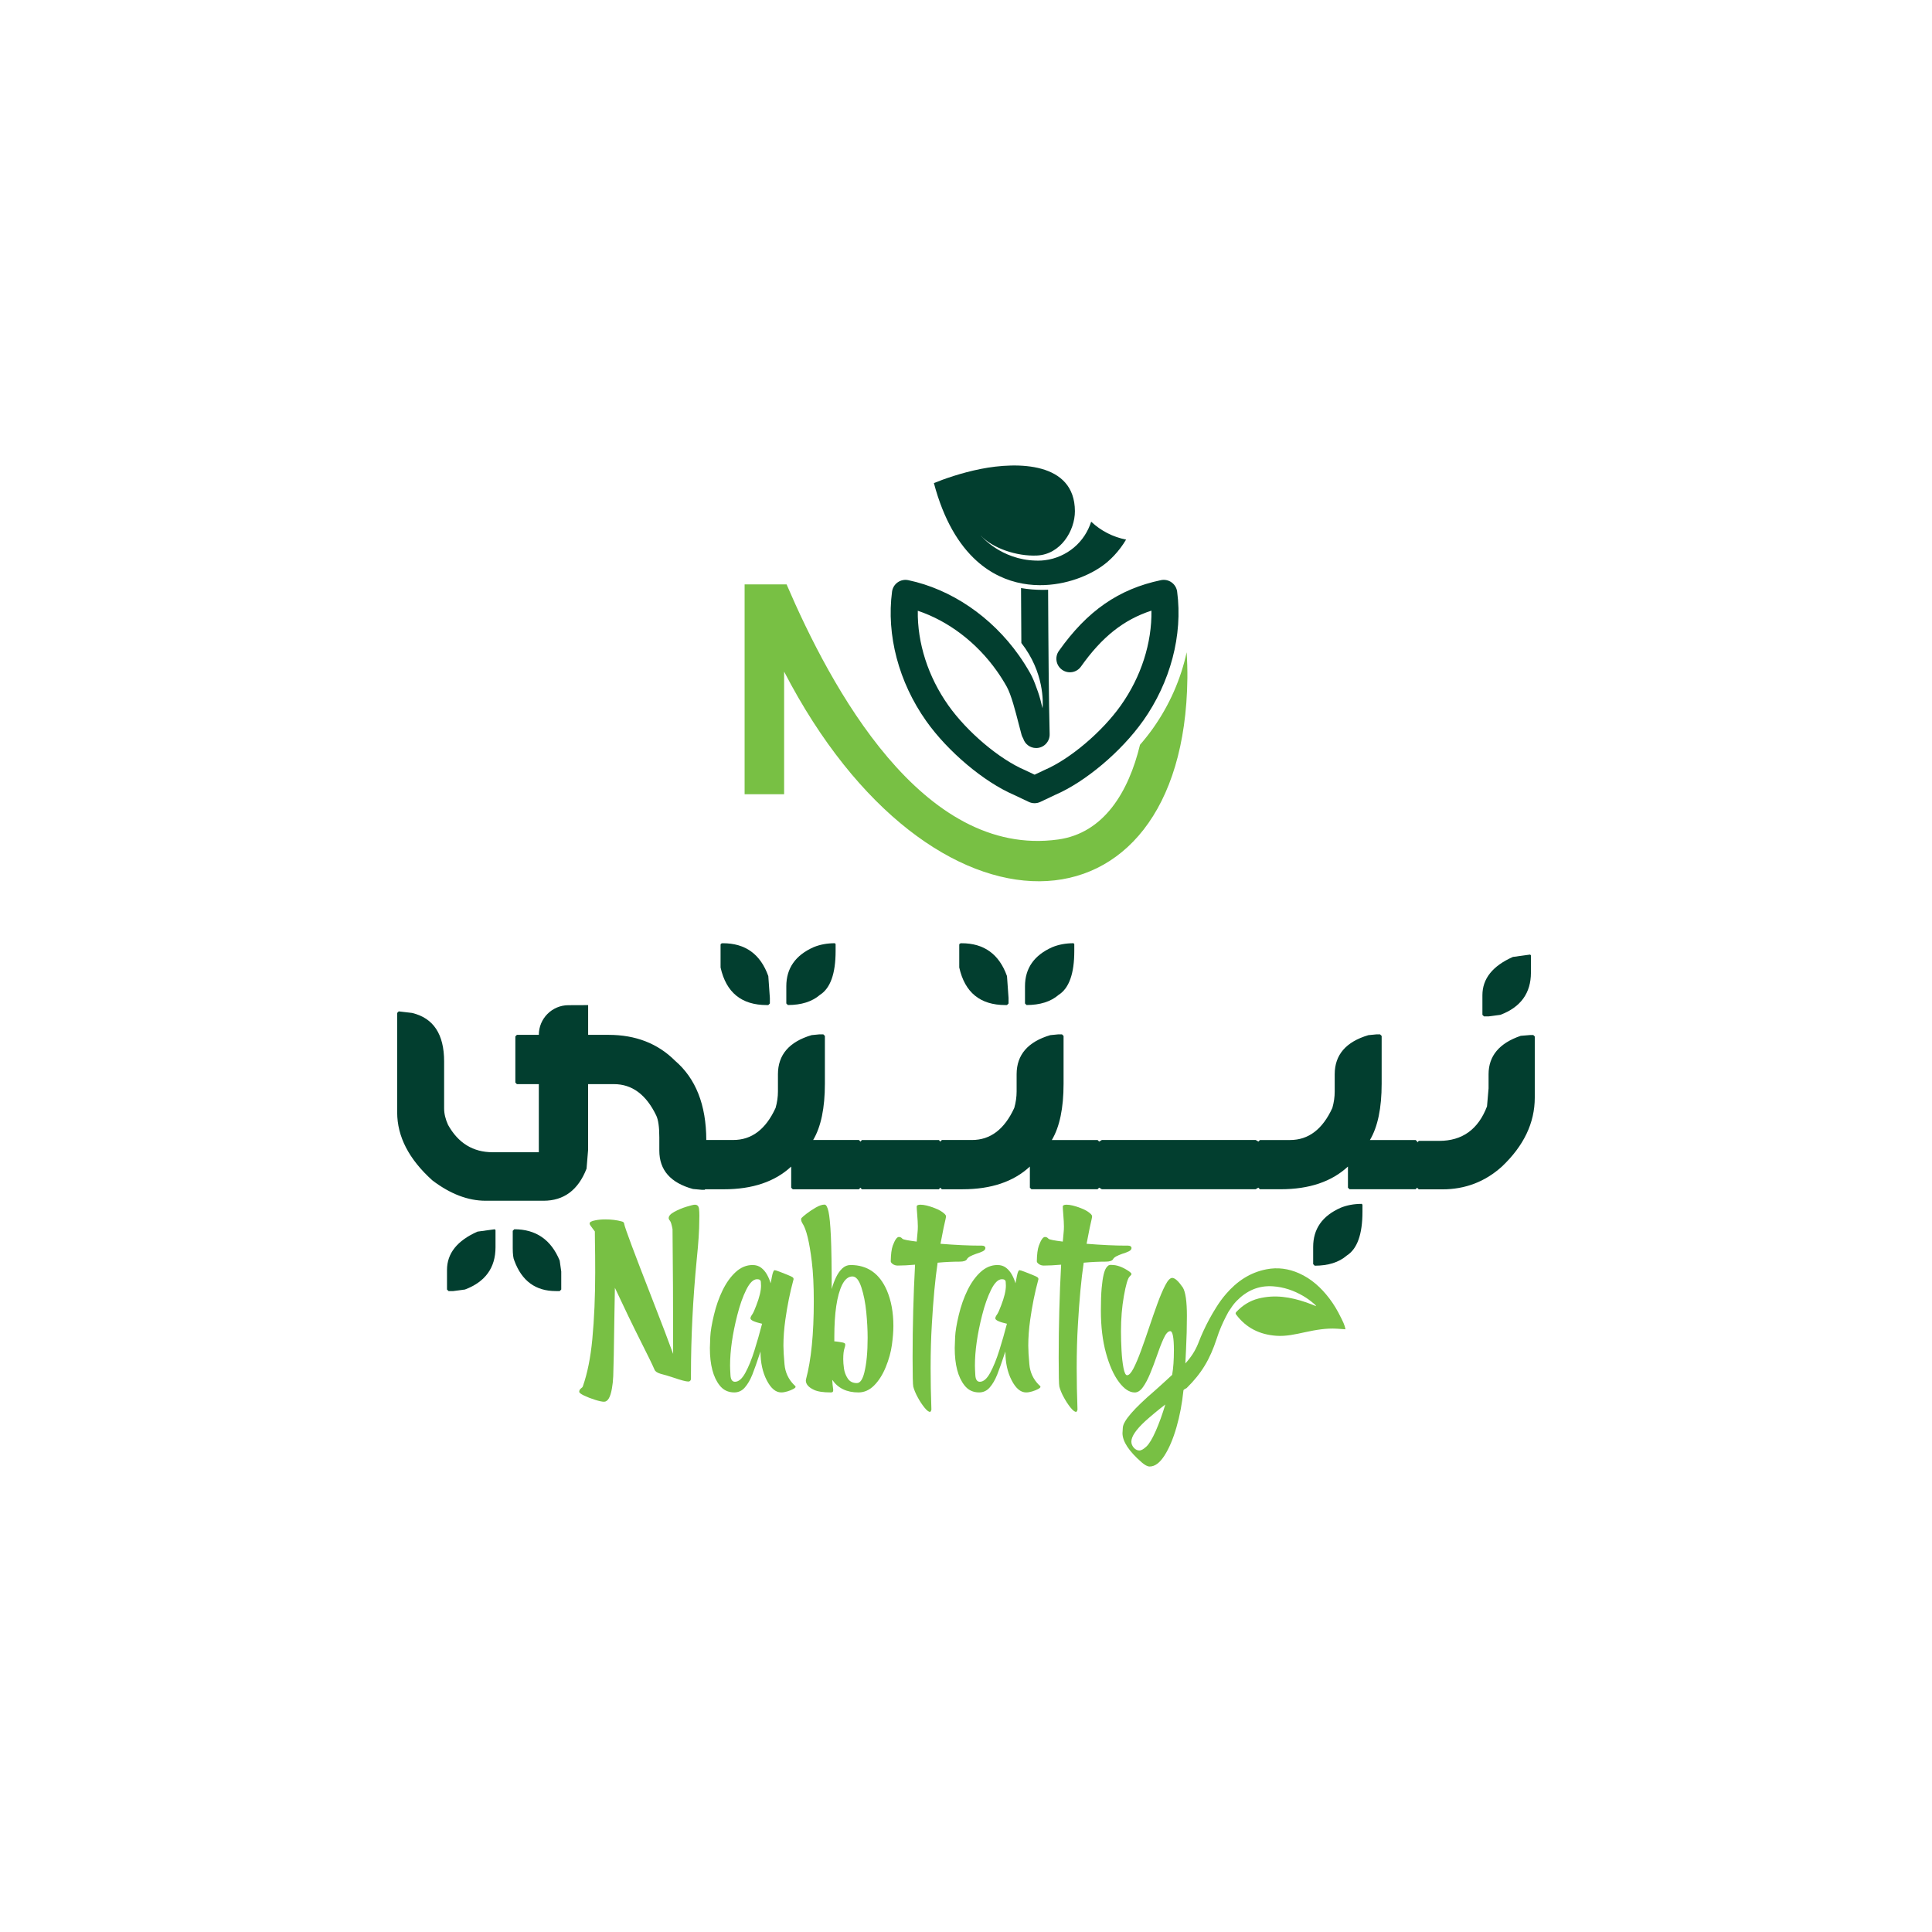 <?xml version="1.0" encoding="UTF-8"?>
<svg id="Layer_1" xmlns="http://www.w3.org/2000/svg" viewBox="0 0 1200 1200">
  <defs>
    <style>
      .cls-1, .cls-2 {
        fill: #023e2f;
      }

      .cls-3 {
        fill: #78c044;
      }

      .cls-2 {
        fill-rule: evenodd;
      }
    </style>
  </defs>
  <g>
    <g>
      <path class="cls-2" d="M699.43,335.15c-2.09,3.52-4.56,6.84-7.42,9.88-1.27,1.35-2.61,2.64-4.03,3.87-8.4,7.28-23,13.8-39.04,14.5-4.51.2-9.13-.07-13.76-.91-9.87-1.78-19.77-6.17-28.69-14.24-10.91-9.88-20.34-25.27-26.43-48.18,5.89-2.45,16.95-6.39,29.09-8.8,22.82-4.54,58.39-4.39,58.49,26.2.04,12.09-8.82,26.9-23.61,27.58-12.52.57-27.7-4.55-34.99-12.54.39.47,12.65,15.16,34.36,15.69.52.02,1.05.02,1.58.02,1.32,0,2.62-.09,3.91-.25,6.89-.84,13.18-3.72,18.15-7.89,5.27-4.42,8.7-9.95,10.71-16.04,6.04,5.67,13.56,9.53,21.68,11.11Z"/>
      <path class="cls-1" d="M709.9,447.83c-13.46,19.01-35.83,37.85-54.47,45.86l-9.24,4.38c-1.14.54-2.37.81-3.6.81s-2.46-.27-3.6-.81l-9.24-4.38c-18.64-8.02-41.01-26.85-54.47-45.86-17.06-24.11-24.79-53.4-21.21-80.36.31-2.32,1.57-4.4,3.47-5.75,1.91-1.35,4.3-1.85,6.59-1.37,26.62,5.58,51.67,22.61,68.74,46.72,2.56,3.62,4.95,7.4,7.1,11.24,1.41,2.53,2.69,5.62,3.85,8.96,1.25,3.24,2.3,6.62,3.07,10.11.23.84.46,1.68.67,2.51.3-3.5,1.1-22.28-13.18-40.53-.08-11.1-.15-22.69-.2-34.1,4.35.74,8.84,1.12,13.36,1.12,1.15,0,2.31-.02,3.46-.07.16,34.58.45,70.43.96,89.69.12,4.64-3.54,8.5-8.18,8.62-.08,0-.15,0-.22,0-3.78,0-7-2.51-8.04-5.99-.43-.67-.77-1.42-1-2.23-.57-2.03-1.2-4.47-1.86-7.06-1.93-7.53-4.57-17.85-7.35-22.83-1.86-3.32-3.92-6.59-6.14-9.73-12.6-17.79-30.13-31.06-49.11-37.43-.31,20.03,6.38,40.97,18.97,58.76,11.69,16.52,31.67,33.41,47.51,40.18.1.05.2.09.3.14l5.78,2.74,5.78-2.74c.1-.05.2-.09.3-.14,15.84-6.76,35.82-23.66,47.51-40.18,12.61-17.81,19.29-38.78,18.97-58.83-17.35,5.64-30.81,16.43-43.77,34.74-2.68,3.79-7.93,4.68-11.72,2-3.79-2.68-4.69-7.93-2-11.72,17.63-24.91,37.18-38.46,63.4-43.96,2.29-.48,4.68.01,6.58,1.37,1.91,1.35,3.17,3.44,3.48,5.75,3.59,26.96-4.14,56.26-21.21,80.36Z"/>
    </g>
    <path class="cls-3" d="M737.5,421.49c-2.04,165.11-159.23,172.01-250.47-4.34v76.16h-24.54v-130.35h26.07c27.35,63.64,84.09,170.22,168.69,158.46,28.42-3.96,43.77-29.57,50.83-58.82,2.95-3.39,5.68-6.85,8.13-10.31,10.21-14.42,17.28-30.62,20.84-47.16.35,5.41.51,10.86.46,16.35Z"/>
  </g>
  <g>
    <g>
      <path class="cls-1" d="M296.6,764.97c-12.64,5.59-18.96,13.53-18.96,23.82v12.15l.97.97h2.91l7.29-.97c12.64-4.78,18.96-13.53,18.96-26.25v-10.69l-.49-.48-10.69,1.46Z"/>
      <path class="cls-1" d="M319.44,763.51l-.97.97v10.69c0,3.81.32,6.4.97,7.78,4.62,12.64,13.2,18.96,25.76,18.96h2.43l.97-.97v-11.18l-.97-6.8c-5.35-12.96-14.75-19.44-28.19-19.44Z"/>
      <path class="cls-1" d="M509.29,617.93c6.48-4.13,9.72-13.2,9.72-27.22v-4.37l-.49-.49c-4.78,0-9.16.81-13.12,2.43-11.34,5.02-17.01,13.12-17.01,24.3v10.69l.97.97c8.42,0,15.07-2.11,19.93-6.32Z"/>
      <path class="cls-1" d="M476.24,624.25h.97l.97-.97v-3.4l-.97-13.61c-4.86-13.61-14.26-20.41-28.19-20.41-.97,0-1.46.32-1.46.97v14.1c3.48,15.55,13.04,23.33,28.68,23.33Z"/>
      <path class="cls-1" d="M657.54,617.93c6.48-4.13,9.72-13.2,9.72-27.22v-4.37l-.49-.49c-4.78,0-9.16.81-13.12,2.43-11.34,5.02-17.01,13.12-17.01,24.3v10.69l.97.97c8.42,0,15.07-2.11,19.93-6.32Z"/>
      <path class="cls-1" d="M624.49,624.25h.97l.97-.97v-3.4l-.97-13.61c-4.86-13.61-14.26-20.41-28.19-20.41-.97,0-1.46.32-1.46.97v14.1c3.48,15.55,13.04,23.33,28.68,23.33Z"/>
      <path class="cls-1" d="M832.64,750.19c-11.34,5.02-17.01,13.12-17.01,24.3v10.69l.97.97c8.42,0,15.07-2.11,19.93-6.32,6.48-4.13,9.72-13.21,9.72-27.22v-4.37l-.49-.49c-4.78,0-9.16.81-13.12,2.43Z"/>
      <path class="cls-1" d="M924.64,631.3l7.29-.97c12.64-4.78,18.96-13.53,18.96-26.25v-10.69l-.49-.49-10.69,1.46c-12.64,5.59-18.96,13.53-18.96,23.82v12.15l.97.97h2.92Z"/>
      <path class="cls-1" d="M952.34,642.88h-1.95l-5.84.49c-13.31,4.54-19.97,12.5-19.97,23.86v8.76l-.97,11.2c-5.44,14.28-15.34,21.43-29.7,21.43h-12.66l-.97.97v-.52l-.97-.97h-28.43c4.86-8.18,7.29-19.85,7.29-35v-29.65l-.97-.97h-2.43l-4.86.48c-13.93,4.13-20.9,12.23-20.9,24.3v10.69c0,3.4-.49,6.8-1.46,10.21-6.08,13.28-14.83,19.93-26.25,19.93h-18.71l-.97.97h0s-1.69-1-1.69-1h-95.53l-1.69,1.01h0s-.97-.98-.97-.98h-28.43c4.86-8.18,7.29-19.85,7.29-35v-29.65l-.97-.97h-2.43l-4.86.48c-13.93,4.13-20.9,12.23-20.9,24.3v10.69c0,3.4-.49,6.8-1.46,10.21-6.08,13.28-14.83,19.93-26.25,19.93h-18.71l-.97.97v.07l-.85-1.01h-47.89l-.85,1.01v-.07l-.97-.97h-28.43c4.86-8.18,7.29-19.85,7.29-35v-29.65l-.97-.97h-2.43l-4.86.48c-13.93,4.13-20.9,12.23-20.9,24.3v10.69c0,3.4-.49,6.8-1.46,10.21-6.07,13.28-14.83,19.93-26.25,19.93h-16.79c-.06-21.8-6.54-38.22-19.43-49.26-10.69-10.69-24.47-16.04-41.32-16.04h-12.64v-18.47l-12.28.05c-10.14.04-18.35,8.28-18.35,18.42h-13.61l-.97.97v28.68l.97.97h13.61v42.29h-28.68c-12.15,0-21.39-5.67-27.71-17.01-1.62-3.56-2.43-6.97-2.43-10.21v-29.17c0-16.93-6.64-26.97-19.93-30.13l-8.26-.97-.97.97v61.73c0,15.07,7.29,29.16,21.87,42.28,11.1,8.43,22.12,12.64,33.05,12.64h35.97c12.64,0,21.55-6.64,26.73-19.93l.97-11.67v-40.83h16.04c11.26,0,20.01,6.48,26.25,19.44,1.3,2.67,1.94,7.21,1.94,13.61v8.26c0,12.07,6.97,20.01,20.9,23.82l5.35.49h1.94l.31-.31h11.61c17.74,0,31.67-4.7,41.8-14.1v13.12l.97.97h41.07l.97-.97v-.03l.85,1h47.89l.85-1v.03l.97.97h12.88c17.74,0,31.67-4.7,41.8-14.1v13.12l.97.97h41.07l.97-.97v-.03l1.69,1h95.53l1.69-1v.03l.97.97h12.88c17.74,0,31.67-4.7,41.8-14.1v13.12l.97.97h41.07l.97-.97v.08l.97.97h14.61c14.2,0,26.54-4.7,37-14.12,13.63-12.9,20.45-27.18,20.45-42.85v-37.98l-.98-.97Z"/>
    </g>
    <g>
      <path class="cls-3" d="M431.63,748.26c-.76,0-2.47.4-5.13,1.22-2.67.81-5.19,1.87-7.58,3.15-2.39,1.29-3.59,2.6-3.59,3.94,0,.51.26,1.06.79,1.66.52.6,1.06,2.33,1.6,5.18.25,21.84.38,47.67.38,77.51-2.75-7.61-7.15-19.15-13.2-34.65-11.01-28.21-16.73-43.52-17.17-45.95,0-.9-.54-1.47-1.63-1.68-3.04-.83-6.39-1.25-10.05-1.25-2.42,0-4.56.2-6.41.6-2.29.43-3.42,1.08-3.42,1.95,0,.33.17.74.51,1.25.34.51.76,1.08,1.25,1.71.48.64.98,1.29,1.49,1.98l.06,6.36c.11,5.18.16,11.51.16,19.01,0,14.99-.59,28.84-1.79,41.55-1.08,11.41-3.04,21.15-5.86,29.22-.18.51-.56.95-1.14,1.31-.76.61-1.14,1.32-1.14,2.12,0,.61,1.03,1.41,3.09,2.39,2.06.98,4.33,1.86,6.82,2.63,2.47.78,4.32,1.17,5.51,1.17,2.31,0,3.95-2.73,4.89-8.2.43-2.36.71-4.89.82-7.61.22-5.36.45-17.36.7-36.01l.33-18.96c5.62,12.06,11.1,23.41,16.46,34.06,4.09,8.08,6.81,13.67,8.15,16.78.43,1.12,1.72,2,3.85,2.61,2.54.65,5.16,1.43,7.88,2.34,4.74,1.63,7.82,2.44,9.23,2.44.59,0,1.01-.2,1.28-.57.27-.38.4-.7.4-.95v-2.99c0-22.92,1.2-46.73,3.59-71.42,1.05-10.1,1.58-18.21,1.58-24.33l.05-2.78c0-1.52-.07-2.93-.22-4.23-.22-1.71-1.06-2.55-2.55-2.55Z"/>
      <path class="cls-3" d="M493.33,860.31c-.07,0-.11-.04-.11-.11-3.51-3.51-5.5-7.77-5.94-12.77-.46-5-.68-8.87-.68-11.62,0-5.07.4-10.43,1.19-16.07,1.23-8.76,2.88-16.95,4.95-24.56.11-.29.16-.54.16-.76,0-.14-.03-.3-.08-.48-.06-.18-.25-.4-.57-.65-.33-.25-1.3-.72-2.93-1.39-1.63-.67-3.3-1.33-5-1.98-1.7-.65-2.75-.98-3.15-.98-.61,0-1.18,1.28-1.68,3.85l-.82,4.29c-.54-1.84-1.29-3.64-2.25-5.37-.96-1.74-2.18-3.17-3.64-4.3-1.47-1.12-3.25-1.68-5.35-1.68-3.8,0-7.27,1.44-10.43,4.32-3.15,2.88-5.86,6.65-8.15,11.32-2.28,4.67-4.09,9.82-5.43,15.45-1.34,5.63-2.09,10.14-2.25,13.55-.17,3.41-.25,5.71-.25,6.9,0,10.35,2.01,18.08,6.03,23.19,2.28,2.94,5.32,4.4,9.12,4.4,2.61,0,4.8-1.03,6.57-3.07,1.78-2.05,3.32-4.68,4.62-7.9,1.19-2.96,2.89-7.78,5.1-14.45,0,6.88,1.29,12.84,3.88,17.87,2.59,5.03,5.58,7.55,8.99,7.55,1.16,0,2.43-.21,3.8-.63,1.37-.41,2.57-.9,3.59-1.44,1.01-.54,1.52-.99,1.52-1.36,0-.4-.27-.77-.82-1.14ZM468.6,838.77c-1.72,5.49-3.59,10.1-5.63,13.85-2.02,3.75-4.18,5.62-6.46,5.62-1.71,0-2.64-1.37-2.8-4.1-.17-2.73-.25-4.74-.25-6,0-9.09,1.48-19.48,4.45-31.17,1.59-6.31,3.46-11.62,5.62-15.94s4.39-6.49,6.71-6.49c1.48,0,2.26.56,2.34,1.68.07,1.12.11,1.9.11,2.34,0,3.15-1,7.28-2.99,12.39-1.01,2.75-1.87,4.61-2.55,5.57-.69.95-1.03,1.73-1.03,2.31,0,1.16,2.41,2.28,7.22,3.37-1.45,5.57-3.03,11.11-4.75,16.59Z"/>
      <path class="cls-3" d="M528.32,785.73c-1.96,0-3.68.7-5.16,2.1-1.48,1.39-2.77,3.21-3.85,5.46-1.08,2.24-2,4.71-2.72,7.38,0-14.23-.17-25.12-.51-32.67-.35-7.55-.85-12.73-1.5-15.56-.65-2.83-1.46-4.24-2.44-4.24-1.52,0-3.33.61-5.43,1.82-2.1,1.21-3.99,2.47-5.68,3.77-1.68,1.3-2.74,2.21-3.17,2.71-.18.22-.27.51-.27.87,0,.77.29,1.61.87,2.55,2.36,3.55,4.27,11.42,5.76,23.63.83,6.66,1.24,14.88,1.24,24.66,0,20.31-1.61,36.48-4.83,48.5-.07.22-.11.46-.11.71,0,2.31,1.66,4.25,5,5.81,2.24,1.09,5.72,1.63,10.43,1.63.76,0,1.21-.16,1.36-.46.14-.31.22-.67.22-1.06l-.11-1.03c-.22-1.31-.38-3.06-.49-5.27,3.59,5.21,9,7.82,16.24,7.82,3.62,0,6.87-1.44,9.75-4.32,2.88-2.89,5.29-6.67,7.22-11.38,1.93-4.71,3.21-9.3,3.83-13.77.61-4.48.93-8.39.93-11.76,0-8.47-1.36-15.87-4.08-22.21-4.56-10.46-12.05-15.7-22.48-15.7ZM536.9,852.33c-1.09,4.48-2.65,6.73-4.67,6.73-2.54,0-4.43-.95-5.68-2.85-1.25-1.9-2.03-3.96-2.34-6.17-.31-2.21-.46-4.14-.46-5.81,0-3.07.27-5.37.81-6.9.29-.87.44-1.55.44-2.06v-.11c0-.43-.19-.74-.55-.93-.4-.25-1.5-.51-3.31-.76-1.52-.22-2.49-.33-2.93-.33v-2.72c0-14.92,1.61-25.71,4.83-32.37,1.74-3.48,3.88-5.22,6.41-5.22,2.24,0,4.1,2.26,5.56,6.77,1.47,4.5,2.48,9.61,3.04,15.32.56,5.71.85,11.01.85,15.94,0,8.91-.67,16.06-2.01,21.46Z"/>
      <path class="cls-3" d="M600.66,781.99c.58-1.08,2.54-2.19,5.86-3.31,1.49-.43,2.78-.93,3.88-1.47,1.11-.54,1.66-1.25,1.66-2.12,0-.29-.17-.59-.51-.93-.35-.33-.87-.48-1.61-.48h-1.3c-6.73,0-14.9-.38-24.49-1.14,1.52-8.04,2.57-13.15,3.15-15.31.18-.83.28-1.41.28-1.74,0-.44-.25-.91-.76-1.42-1.53-1.48-3.66-2.73-6.41-3.75-3.59-1.37-6.48-2.06-8.69-2.06-1.41,0-2.19.33-2.34.98,0,.98.09,2.39.25,4.24.17,1.84.28,3.51.35,5,.07,1.48.11,2.59.11,3.31,0,1.41-.07,2.77-.22,4.07l-.49,5.32c-5.25-.65-8.2-1.23-8.85-1.74-.61-.76-1.36-1.14-2.23-1.14-1.19,0-2.46,1.81-3.8,5.43-.76,2.14-1.17,5.37-1.24,9.67,0,.55.42,1.13,1.27,1.74.85.61,1.87.93,3.07.93,3.08,0,6.67-.19,10.76-.55-1.02,18.76-1.53,38.02-1.53,57.8,0,10.86.14,16.86.43,17.98.51,1.95,1.42,4.14,2.72,6.54,1.3,2.41,2.69,4.53,4.16,6.36,1.46,1.83,2.63,2.74,3.5,2.74.14,0,.29-.1.43-.3.14-.2.25-.4.33-.63.07-.22.11-.4.11-.54-.33-9.09-.48-17.66-.48-25.74,0-9.81.25-18.88.76-27.21.87-15.29,2.06-28.03,3.59-38.24,4.71-.43,9.28-.65,13.74-.65,2.47,0,3.98-.55,4.56-1.63Z"/>
      <path class="cls-3" d="M645.41,860.31c-.07,0-.11-.04-.11-.11-3.51-3.51-5.5-7.77-5.94-12.77-.46-5-.68-8.87-.68-11.62,0-5.07.4-10.43,1.19-16.07,1.23-8.76,2.88-16.95,4.95-24.56.11-.29.16-.54.16-.76,0-.14-.02-.3-.08-.48-.05-.18-.25-.4-.57-.65-.33-.25-1.3-.72-2.93-1.39-1.63-.67-3.3-1.33-5-1.98-1.71-.65-2.75-.98-3.15-.98-.61,0-1.18,1.28-1.68,3.85l-.82,4.29c-.54-1.84-1.29-3.64-2.25-5.37-.96-1.74-2.18-3.17-3.64-4.3-1.46-1.12-3.25-1.68-5.35-1.68-3.8,0-7.27,1.44-10.43,4.32-3.15,2.88-5.86,6.65-8.14,11.32-2.29,4.67-4.09,9.82-5.44,15.45-1.34,5.63-2.09,10.14-2.25,13.55-.17,3.41-.25,5.71-.25,6.9,0,10.35,2.01,18.08,6.03,23.19,2.28,2.94,5.32,4.4,9.13,4.4,2.6,0,4.79-1.03,6.57-3.07,1.78-2.05,3.32-4.68,4.62-7.9,1.19-2.96,2.9-7.78,5.11-14.45,0,6.88,1.29,12.84,3.88,17.87,2.59,5.03,5.59,7.55,8.99,7.55,1.16,0,2.43-.21,3.8-.63,1.37-.41,2.57-.9,3.59-1.44,1.01-.54,1.52-.99,1.52-1.36,0-.4-.27-.77-.82-1.14ZM620.67,838.77c-1.72,5.49-3.59,10.1-5.62,13.85-2.03,3.75-4.19,5.62-6.46,5.62-1.71,0-2.64-1.37-2.8-4.1-.17-2.73-.25-4.74-.25-6,0-9.09,1.48-19.48,4.45-31.17,1.59-6.31,3.46-11.62,5.62-15.94,2.16-4.32,4.4-6.49,6.71-6.49,1.48,0,2.26.56,2.34,1.68.07,1.12.11,1.9.11,2.34,0,3.15-1,7.28-2.99,12.39-1.01,2.75-1.87,4.61-2.55,5.57-.69.95-1.03,1.73-1.03,2.31,0,1.16,2.41,2.28,7.22,3.37-1.45,5.57-3.03,11.11-4.75,16.59Z"/>
      <path class="cls-3" d="M691.42,781.99c.58-1.08,2.53-2.19,5.86-3.31,1.48-.43,2.78-.93,3.88-1.47,1.11-.54,1.66-1.25,1.66-2.12,0-.29-.17-.59-.51-.93-.35-.33-.88-.48-1.61-.48h-1.3c-6.74,0-14.9-.38-24.5-1.14,1.53-8.04,2.57-13.15,3.15-15.31.18-.83.27-1.41.27-1.74,0-.44-.25-.91-.76-1.42-1.52-1.48-3.66-2.73-6.41-3.75-3.59-1.37-6.49-2.06-8.69-2.06-1.41,0-2.19.33-2.34.98,0,.98.08,2.39.25,4.24.16,1.84.28,3.51.35,5,.07,1.48.11,2.59.11,3.31,0,1.41-.07,2.77-.22,4.07l-.49,5.32c-5.25-.65-8.2-1.23-8.85-1.74-.61-.76-1.36-1.14-2.23-1.14-1.2,0-2.47,1.81-3.8,5.43-.76,2.14-1.18,5.37-1.25,9.67,0,.55.43,1.13,1.28,1.74.85.61,1.87.93,3.07.93,3.08,0,6.66-.19,10.75-.55-1.01,18.76-1.52,38.02-1.52,57.8,0,10.86.14,16.86.43,17.98.51,1.95,1.41,4.14,2.72,6.54,1.3,2.41,2.69,4.53,4.15,6.36,1.47,1.83,2.64,2.74,3.51,2.74.14,0,.29-.1.43-.3.14-.2.25-.4.33-.63.07-.22.11-.4.11-.54-.33-9.09-.49-17.66-.49-25.74,0-9.81.25-18.88.77-27.21.87-15.29,2.06-28.03,3.58-38.24,4.71-.43,9.29-.65,13.75-.65,2.46,0,3.98-.55,4.56-1.63Z"/>
      <path class="cls-3" d="M767.13,815.2c.14.04.29.09.38.17-.09-.08-.24-.13-.38-.17Z"/>
      <path class="cls-3" d="M832.8,818.23c-2.01-4.17-4.37-8.15-7.19-11.84-5.05-6.59-11.03-12.08-18.69-15.5-6.5-2.9-13.26-3.88-20.32-2.5-10.26,1.99-18.35,7.51-25.07,15.29-2.25,2.6-4.27,5.37-6.07,8.29.3-.24.59-.33.86-.33-.27,0-.56.09-.86.33-3.05,4.82-5.76,9.81-8.1,14.95-1.01,2.18-1.94,4.4-2.81,6.65-.12.3-.23.6-.35.9-1.79,4.48-4.45,8.61-7.96,12.38l.43-8.69c.36-7.2.54-14.12.54-20.75,0-8.94-.83-14.83-2.5-17.66-2.75-4.01-4.96-6.02-6.62-6.02-1.3,0-2.74,1.52-4.32,4.56-1.58,3.04-3.22,6.9-4.92,11.57-1.7,4.67-3.41,9.57-5.13,14.71-1.72,5.14-3.39,9.94-5.03,14.4-1.63,4.45-3.17,8.1-4.64,10.94-1.47,2.84-2.8,4.27-3.99,4.27-.9,0-1.65-1.5-2.23-4.48-.58-2.99-.99-6.59-1.22-10.83-.24-4.24-.35-8.22-.35-11.95,0-7.82.6-15.1,1.79-21.83,1.23-7.03,2.43-11.1,3.59-12.23.76-.65,1.14-1.17,1.14-1.57,0-.43-.69-1.11-2.07-2.01-3.66-2.39-7.02-3.59-10.1-3.59l-.6-.06c-.33,0-.72.08-1.19.22-.47.15-1.02.66-1.66,1.53-.64.87-1.19,2.31-1.68,4.32-.48,2.01-.9,4.81-1.22,8.39-.33,3.59-.48,8.24-.48,13.96,0,9.92,1.06,18.71,3.17,26.37,2.12,7.66,4.79,13.65,8.04,17.98,3.24,4.32,6.51,6.49,9.81,6.49,1.84,0,3.55-1.11,5.13-3.34,1.58-2.23,3.06-5.03,4.45-8.4,1.4-3.37,2.71-6.83,3.94-10.37,1.48-4.35,2.93-8.1,4.35-11.24,1.41-3.15,2.82-4.73,4.24-4.73s2.23,3.95,2.23,11.84c0,6.08-.37,11.19-1.09,15.31-3.77,3.51-7.35,6.77-10.75,9.78-12.96,11.11-19.59,18.76-19.88,22.92l-.22,3.47c0,5.18,3.96,11.23,11.89,18.14,1.99,1.74,3.66,2.61,5,2.61,3.22,0,6.28-2.26,9.18-6.79,2.9-4.53,5.38-10.37,7.44-17.52,2.07-7.15,3.51-14.79,4.35-22.94.06-.62,1.47-1.15,1.94-1.43,9.42-9.27,14.52-17.95,18.67-30.57.4-1.27.82-2.53,1.29-3.77.08-.21.16-.42.24-.63,1.63-4.27,3.58-8.35,5.78-12.37.02-.05.04-.09.07-.14-.02.05-.04.1-.07.15.11-.17.22-.33.32-.49,1.42-2.17,2.83-4.32,4.65-6.2,6.18-6.38,13.57-9.83,22.62-9.23,6.77.45,12.97,2.57,18.81,5.97,2.42,1.41,4.66,3.05,6.75,4.88.48.42,1.01.8,1.36,1.5-2.13-.82-4.13-1.66-6.18-2.36-9.67-3.33-19.49-4.97-29.64-2.39-5.4,1.37-9.9,4.24-13.7,8.26-.19.2-.34.39-.41.59-.14.33-.09.68.27,1.15,6.21,8.3,14.63,12.38,24.83,13.13,6.17.46,12.1-.96,18.04-2.24,6.5-1.4,13.02-2.57,19.7-2.15,1.74.11,3.49.24,5.28.36-.43-2.72-1.73-5.06-2.86-7.42ZM717.87,888.77c-2.14,4.85-4.09,8.09-5.84,9.72-1.76,1.63-3.21,2.44-4.37,2.44-1.09,0-2.15-.48-3.21-1.47-1.16-1.23-1.74-2.57-1.74-4.01,0-3.22,2.9-7.5,8.69-12.82,3.69-3.33,7.82-6.75,12.39-10.27-1.81,6.08-3.79,11.55-5.92,16.41ZM758.33,812.49c-.25-.07-.48-.21-.73-.36.25.14.48.28.73.35.48.14.95.31,1.43.49-.48-.17-.95-.35-1.43-.48Z"/>
    </g>
  </g>
</svg>